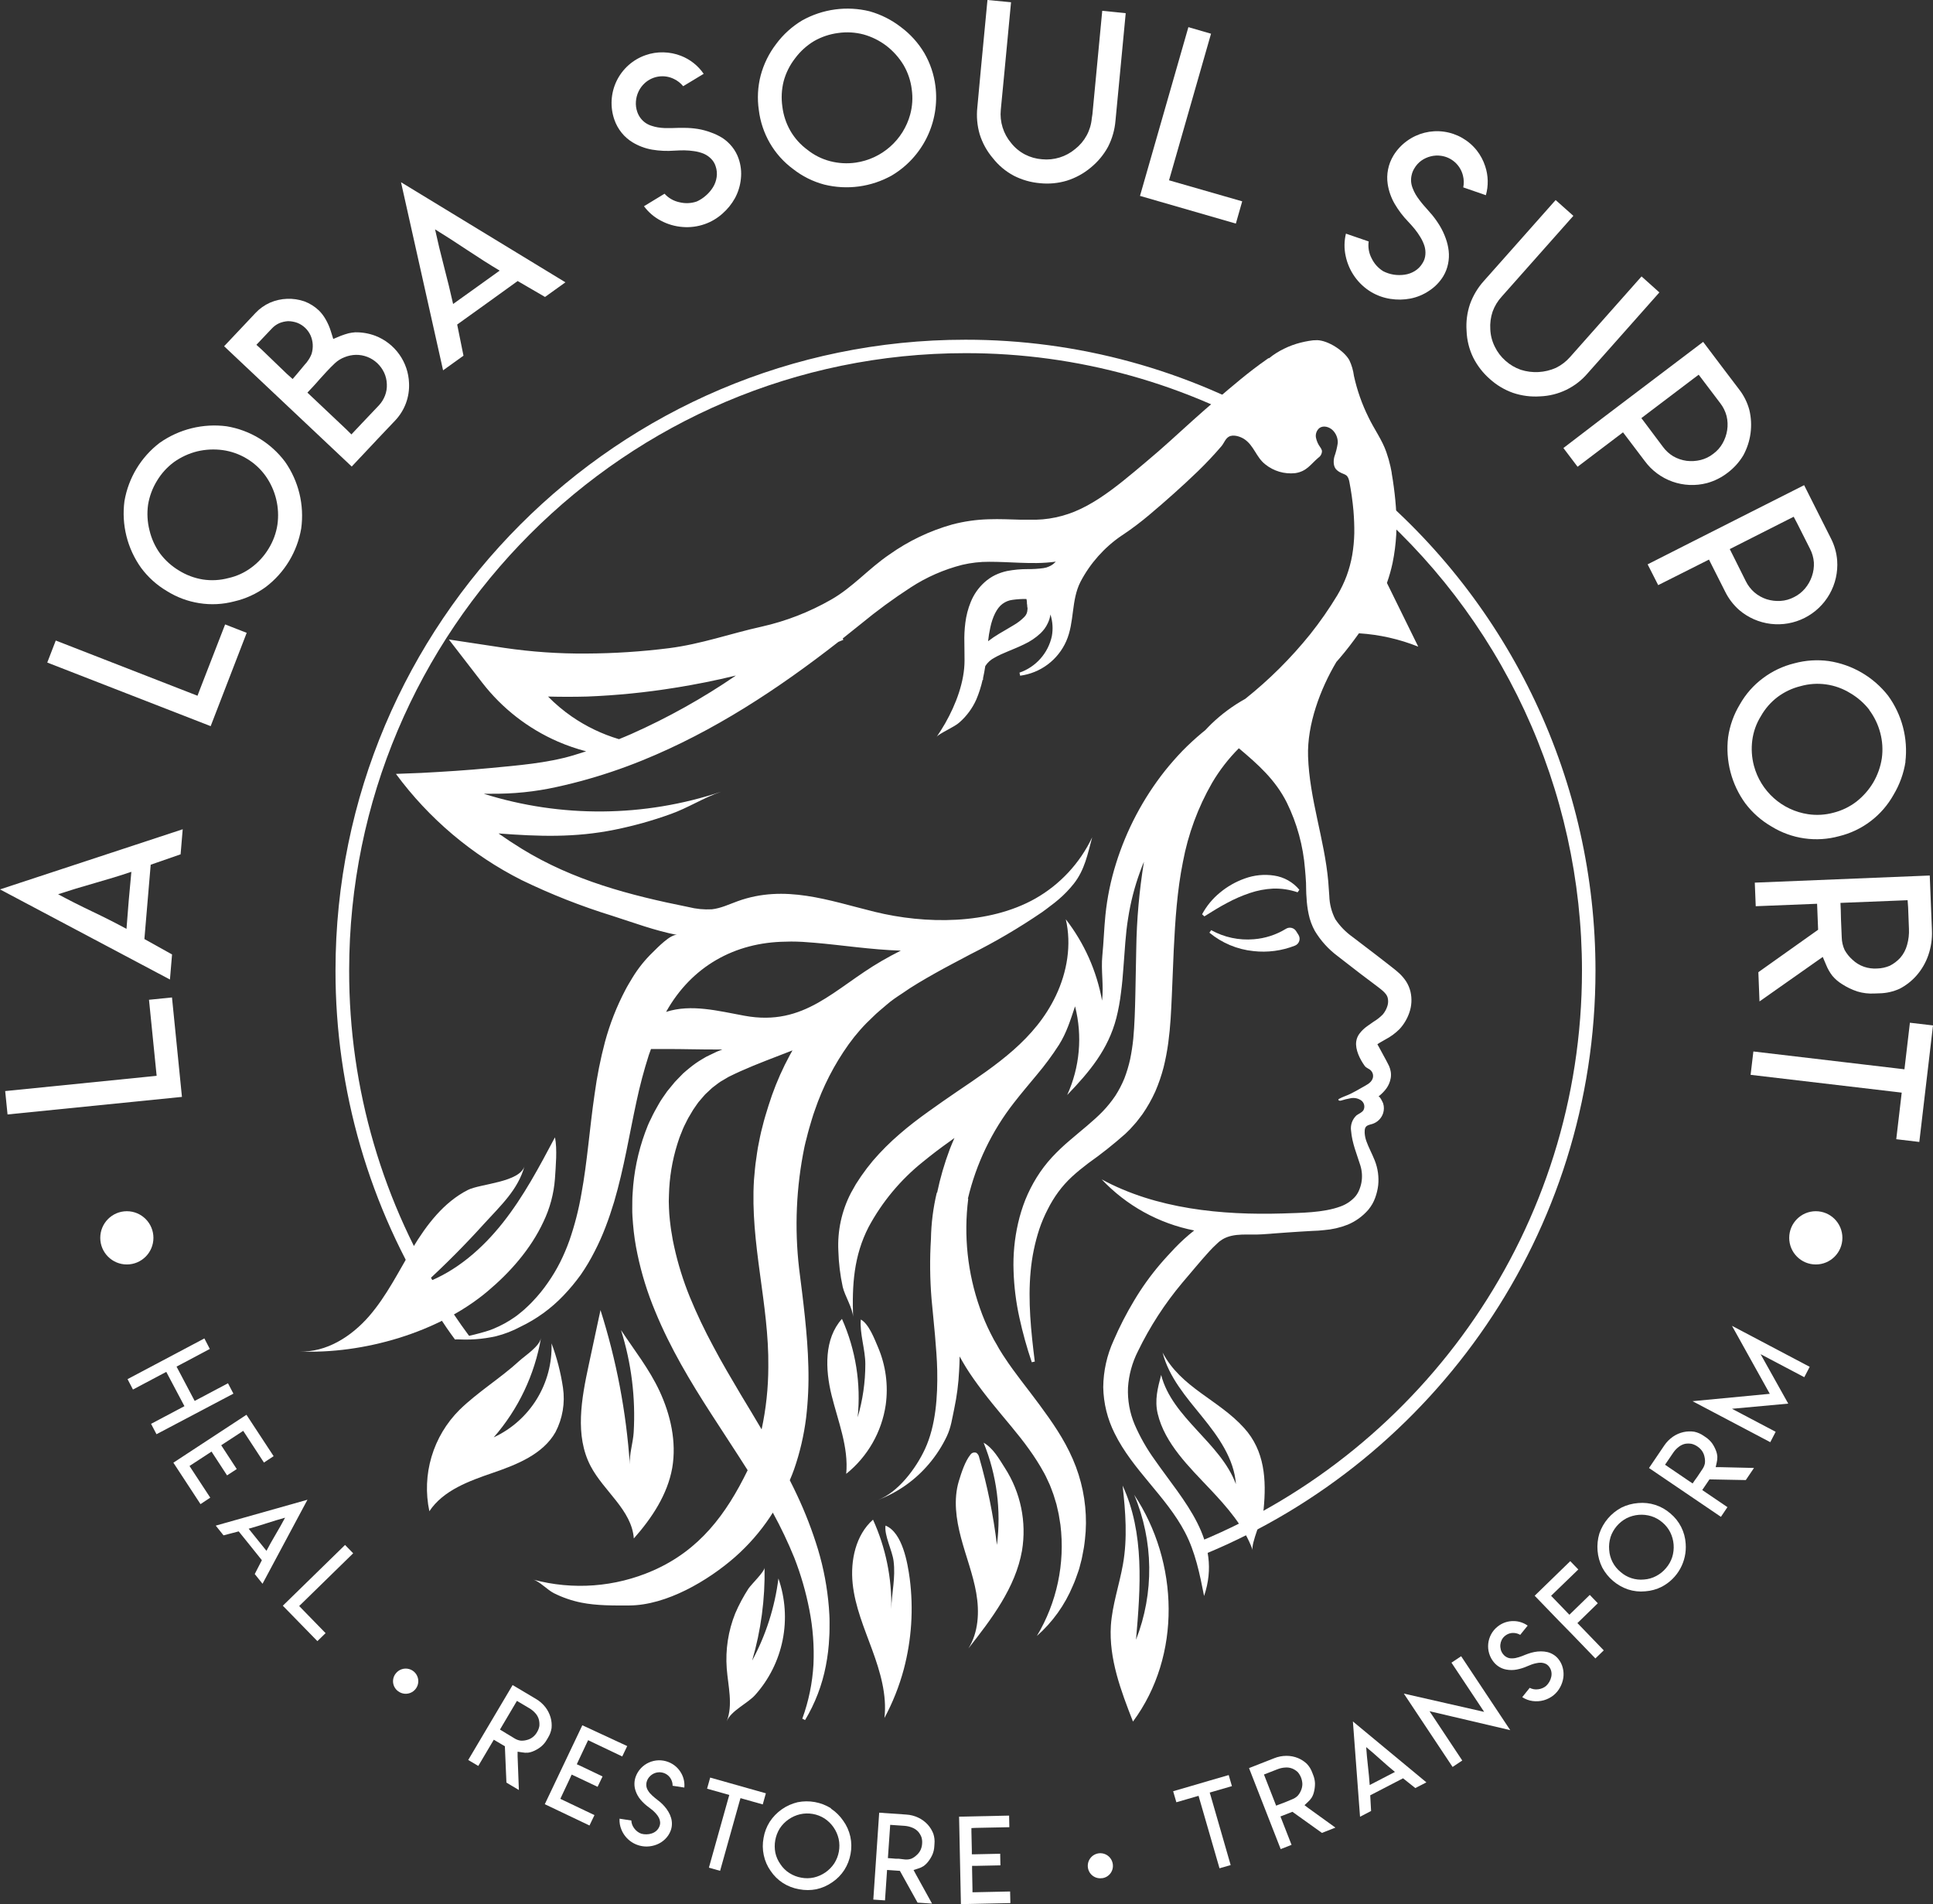 <svg width="198" height="195" viewBox="0 0 198 195" fill="none" xmlns="http://www.w3.org/2000/svg">
<rect x="0" y="0" width="198" height="195" fill="#333333" stroke="none"/>
<g clip-path="url(#clip0_105_893)">
<path d="M140.935 106.728C140.934 106.741 140.934 106.754 140.935 106.767C140.935 106.703 140.935 106.7 140.935 106.728Z" fill="white"/>
<path d="M47.585 137.072L48.088 137.037H48.216C47.557 136.151 46.921 135.249 46.307 134.332C45.861 134.498 45.415 134.658 44.965 134.814C45.492 135.619 46.027 136.406 46.608 137.182C46.93 137.119 47.26 137.094 47.585 137.072Z" fill="white"/>
<path d="M131.562 44.57C131.546 44.289 131.546 44.008 131.562 43.726C121.667 37.867 110.381 34.78 98.885 34.791C63.311 34.791 34.366 63.771 34.366 99.395C34.354 111.632 37.832 123.617 44.391 133.942L45.726 133.459C39.205 123.299 35.746 111.473 35.765 99.395C35.765 64.533 64.094 36.167 98.899 36.167C110.396 36.153 121.675 39.303 131.505 45.272C131.527 45.031 131.544 44.808 131.562 44.57Z" fill="white"/>
<path d="M139.905 49.556C139.851 49.579 139.795 49.598 139.738 49.612L139.837 49.871C139.889 50.042 139.89 50.224 139.843 50.396C139.795 50.568 139.7 50.723 139.568 50.843C139.568 50.924 139.568 51.002 139.568 51.084C146.608 57.007 152.268 64.401 156.15 72.747C160.033 81.093 162.044 90.188 162.044 99.395C162.044 125.751 145.847 148.387 122.9 157.861C123.129 158.266 123.332 158.684 123.509 159.113C146.916 149.408 163.428 126.297 163.428 99.395C163.429 89.863 161.319 80.45 157.252 71.832C153.184 63.214 147.26 55.606 139.905 49.556Z" fill="white"/>
<path d="M0.531 111.738L15.29 110.252L16.045 110.174L15.97 109.43L15.262 102.388L17.617 102.15L18.637 112.334L0.772 114.132L0.531 111.738Z" fill="white"/>
<path d="M18.715 84.925L18.499 87.492L15.436 88.556L15.113 92.367L14.791 96.168L17.624 97.746L17.408 100.313L0 91.084L18.715 84.925ZM13.187 92.215L13.456 89.283C12.29 89.675 11.041 90.059 9.71 90.435C8.378 90.811 7.126 91.193 5.953 91.58C7.038 92.166 8.207 92.757 9.458 93.353C10.709 93.949 11.876 94.54 12.957 95.126L13.187 92.215Z" fill="white"/>
<path d="M5.712 65.597L19.522 70.976L20.23 71.252L20.5 70.543L23.06 63.948L25.269 64.81L21.579 74.366L4.841 67.852L5.712 65.597Z" fill="white"/>
<path d="M16.378 45.336C18.367 43.943 20.804 43.343 23.212 43.656C25.601 44.05 27.745 45.352 29.2 47.29C30.593 49.277 31.184 51.718 30.854 54.123C30.448 56.506 29.153 58.646 27.231 60.108C26.262 60.817 25.16 61.321 23.991 61.59C22.826 61.898 21.611 61.96 20.421 61.771C19.239 61.588 18.107 61.166 17.093 60.53C16.062 59.923 15.163 59.113 14.451 58.151C13.038 56.173 12.429 53.732 12.748 51.322C13.153 48.938 14.45 46.798 16.374 45.336H16.378ZM15.166 51.697C15.046 52.567 15.095 53.452 15.312 54.304C15.512 55.162 15.88 55.972 16.395 56.686C16.923 57.388 17.582 57.98 18.336 58.431C19.081 58.894 19.91 59.205 20.776 59.346C21.647 59.479 22.537 59.431 23.389 59.204C24.244 59.015 25.049 58.647 25.751 58.122C26.464 57.598 27.066 56.936 27.521 56.176C27.98 55.431 28.285 54.601 28.417 53.736C28.665 51.978 28.232 50.192 27.206 48.744C26.693 48.026 26.037 47.423 25.28 46.971C24.525 46.514 23.685 46.217 22.812 46.095C21.942 45.978 21.059 46.021 20.205 46.223C19.348 46.436 18.539 46.809 17.819 47.322C17.117 47.841 16.525 48.495 16.076 49.244C15.616 49.994 15.307 50.828 15.166 51.697Z" fill="white"/>
<path d="M25.238 33.043L26.165 32.057C26.589 31.606 27.098 31.245 27.663 30.993C28.781 30.515 30.037 30.469 31.186 30.866C31.744 31.077 32.254 31.399 32.684 31.812C32.944 32.075 33.168 32.371 33.35 32.692C33.578 33.083 33.76 33.5 33.892 33.933L34.136 34.713L34.898 34.394C35.163 34.292 35.434 34.204 35.709 34.131C35.93 34.081 36.155 34.048 36.381 34.032C37.084 34.02 37.784 34.14 38.442 34.387C39.429 34.767 40.282 35.428 40.896 36.289C41.511 37.15 41.859 38.173 41.898 39.23C41.933 39.931 41.825 40.632 41.582 41.29C41.338 41.948 40.964 42.55 40.482 43.06L38.711 44.925L38.184 45.489L37.759 45.939L36.027 47.779L22.957 35.458L25.238 33.043ZM29.976 38.815L30.489 38.216C30.677 37.996 30.928 37.691 31.247 37.305C31.321 37.22 31.385 37.142 31.445 37.078L31.47 37.032C31.658 36.793 31.809 36.526 31.916 36.241C32.012 35.928 32.051 35.6 32.033 35.273C32.014 34.954 31.939 34.64 31.81 34.348C31.541 33.759 31.055 33.298 30.453 33.061C30.152 32.952 29.835 32.895 29.515 32.89C29.204 32.908 28.897 32.977 28.609 33.096C28.321 33.225 28.062 33.411 27.847 33.642L26.912 34.628L26.788 34.759L26.264 35.312L26.813 35.812L29.391 38.294L29.976 38.815ZM35.995 44.489L36.516 43.935L37.047 43.372L38.818 41.507C39.085 41.218 39.295 40.881 39.437 40.514C39.581 40.141 39.645 39.743 39.625 39.344C39.613 38.938 39.52 38.539 39.352 38.17C39.179 37.803 38.939 37.471 38.644 37.191C38.049 36.63 37.258 36.325 36.441 36.34C36.05 36.352 35.664 36.432 35.301 36.578C34.936 36.717 34.6 36.925 34.313 37.191C34.012 37.472 33.736 37.752 33.481 38.028L32.72 38.861C32.592 38.996 32.474 39.131 32.366 39.266L32.012 39.652L31.488 40.209L32.033 40.723L35.468 43.967L35.995 44.489Z" fill="white"/>
<path d="M57.918 28.913L55.828 30.412L53.024 28.781L49.929 31.012L46.83 33.235L47.475 36.426L45.386 37.926L41.076 18.662L57.918 28.913ZM48.792 29.43L51.182 27.714C50.127 27.083 49.024 26.383 47.871 25.615C46.719 24.847 45.617 24.137 44.564 23.487C44.826 24.695 45.133 25.972 45.485 27.317C45.837 28.662 46.146 29.934 46.413 31.132L48.792 29.43Z" fill="white"/>
<path d="M72.302 20.03C72.586 19.785 72.832 19.498 73.031 19.179C73.227 18.864 73.354 18.511 73.407 18.144C73.464 17.766 73.427 17.38 73.301 17.02C73.207 16.72 73.039 16.449 72.812 16.233C72.597 16.02 72.343 15.851 72.065 15.733C71.758 15.612 71.439 15.527 71.112 15.481C70.777 15.43 70.439 15.402 70.1 15.396C69.785 15.396 69.445 15.407 69.08 15.428C68.317 15.487 67.55 15.452 66.796 15.325C66.091 15.203 65.415 14.95 64.802 14.58C64.372 14.321 63.991 13.989 63.676 13.598C63.353 13.199 63.101 12.747 62.932 12.261C62.708 11.618 62.612 10.937 62.651 10.256C62.69 9.575 62.862 8.909 63.158 8.295C63.454 7.682 63.868 7.132 64.376 6.679C64.884 6.225 65.476 5.876 66.119 5.652C66.71 5.442 67.334 5.344 67.961 5.361C68.574 5.374 69.18 5.494 69.752 5.716C70.695 6.083 71.506 6.725 72.079 7.56L69.979 8.829C69.727 8.52 69.41 8.269 69.051 8.095C68.567 7.853 68.02 7.762 67.484 7.836C66.947 7.91 66.446 8.145 66.045 8.51C65.781 8.75 65.565 9.039 65.411 9.361C65.256 9.685 65.163 10.035 65.138 10.393C65.109 10.753 65.156 11.116 65.276 11.457C65.356 11.696 65.476 11.92 65.631 12.12C65.769 12.296 65.932 12.452 66.116 12.581C66.303 12.709 66.508 12.809 66.725 12.878C66.941 12.952 67.162 13.008 67.387 13.045C67.621 13.082 67.858 13.106 68.095 13.116C68.368 13.116 68.605 13.116 68.803 13.116L69.512 13.095H70.121C70.577 13.097 71.033 13.134 71.484 13.205C71.935 13.279 72.377 13.398 72.805 13.559C73.227 13.705 73.63 13.897 74.009 14.134C74.379 14.379 74.708 14.681 74.986 15.027C75.277 15.39 75.504 15.8 75.655 16.24C75.888 16.905 75.968 17.614 75.889 18.314C75.821 19.002 75.617 19.669 75.291 20.279C74.955 20.887 74.516 21.432 73.991 21.888C73.465 22.357 72.853 22.718 72.189 22.952C71.462 23.208 70.69 23.308 69.922 23.246C69.144 23.188 68.387 22.969 67.699 22.601C67.015 22.246 66.421 21.739 65.963 21.119L68.07 19.839C68.473 20.284 69.006 20.589 69.593 20.711C70.178 20.857 70.793 20.831 71.364 20.637C71.706 20.484 72.022 20.28 72.302 20.03Z" fill="white"/>
<path d="M89.079 1.159C90.242 1.486 91.33 2.035 92.284 2.776C93.249 3.494 94.062 4.395 94.678 5.429C95.28 6.47 95.668 7.621 95.818 8.815C96.045 10.609 95.743 12.43 94.951 14.055C94.16 15.68 92.911 17.038 91.36 17.963C89.252 19.148 86.773 19.483 84.426 18.902C83.267 18.593 82.183 18.052 81.239 17.311C80.268 16.596 79.456 15.688 78.853 14.644C78.255 13.606 77.872 12.458 77.727 11.268C77.553 10.086 77.618 8.88 77.918 7.723C78.23 6.555 78.769 5.461 79.504 4.503C80.221 3.535 81.121 2.719 82.153 2.099C84.261 0.917 86.74 0.581 89.086 1.159H89.079ZM83.371 4.216C82.622 4.67 81.968 5.265 81.445 5.968C80.903 6.663 80.504 7.46 80.273 8.311C80.058 9.163 80.013 10.048 80.138 10.918C80.244 11.791 80.523 12.635 80.96 13.399C81.403 14.163 82 14.826 82.712 15.346C83.397 15.894 84.19 16.29 85.039 16.509C85.893 16.73 86.782 16.78 87.656 16.654C88.962 16.466 90.185 15.901 91.174 15.027C92.165 14.154 92.879 13.01 93.229 11.736C93.462 10.887 93.516 9.998 93.389 9.127C93.279 8.25 92.991 7.406 92.543 6.645C92.087 5.895 91.497 5.235 90.804 4.698C90.101 4.162 89.303 3.765 88.453 3.528C87.607 3.306 86.726 3.255 85.86 3.379C84.984 3.491 84.138 3.775 83.371 4.216Z" fill="white"/>
<path d="M115.308 1.351L114.635 8.442L114.26 12.364C114.182 13.297 113.922 14.205 113.495 15.038C113.049 15.855 112.447 16.578 111.725 17.165C111.006 17.767 110.175 18.221 109.281 18.502C108.389 18.77 107.453 18.858 106.526 18.761C105.592 18.682 104.681 18.422 103.846 17.995C103.013 17.552 102.282 16.94 101.7 16.197C101.092 15.484 100.635 14.655 100.354 13.761C100.092 12.863 100.009 11.922 100.11 10.992L100.471 7.092L101.147 0L103.562 0.23L102.89 7.322L102.553 10.825L102.514 11.237C102.453 11.848 102.515 12.466 102.698 13.052C102.88 13.639 103.179 14.183 103.577 14.651C103.961 15.136 104.444 15.535 104.993 15.821C105.535 16.1 106.127 16.267 106.735 16.311C107.342 16.371 107.955 16.31 108.538 16.13C109.12 15.951 109.661 15.657 110.128 15.265C110.614 14.885 111.016 14.41 111.31 13.867C111.604 13.325 111.782 12.727 111.834 12.112L111.898 11.701L112.231 8.198L112.904 1.106L115.308 1.351Z" fill="white"/>
<path d="M124.047 3.453L119.957 17.729L119.745 18.463L120.453 18.668L127.241 20.619L126.59 22.898L116.771 20.062L121.728 2.78L124.047 3.453Z" fill="white"/>
<path d="M142.773 28.129C143.143 28.183 143.519 28.183 143.889 28.129C144.257 28.077 144.61 27.949 144.926 27.753C145.248 27.554 145.516 27.28 145.709 26.955C145.88 26.692 145.981 26.389 146.003 26.076C146.029 25.774 145.996 25.471 145.907 25.182C145.805 24.869 145.666 24.569 145.493 24.288C145.318 23.996 145.123 23.716 144.909 23.452C144.71 23.211 144.484 22.955 144.232 22.689C143.7 22.139 143.236 21.526 142.851 20.863C142.493 20.242 142.252 19.559 142.143 18.849C142.068 18.353 142.08 17.848 142.179 17.357C142.277 16.855 142.463 16.375 142.727 15.938C143.086 15.347 143.561 14.834 144.123 14.431C145.211 13.641 146.562 13.302 147.893 13.484C149.225 13.666 150.436 14.356 151.272 15.41C151.649 15.892 151.939 16.437 152.129 17.02C152.451 17.98 152.476 19.016 152.2 19.991L149.884 19.19C149.963 18.789 149.952 18.376 149.852 17.981C149.723 17.457 149.441 16.985 149.042 16.624C148.642 16.263 148.144 16.03 147.611 15.956C147.256 15.905 146.895 15.924 146.548 16.013C146.2 16.099 145.87 16.25 145.578 16.459C145.29 16.672 145.049 16.941 144.87 17.25C144.735 17.468 144.64 17.708 144.59 17.959C144.54 18.179 144.525 18.405 144.544 18.629C144.566 18.856 144.621 19.078 144.707 19.289C144.788 19.502 144.886 19.709 145.001 19.906C145.124 20.113 145.26 20.312 145.408 20.502C145.574 20.721 145.72 20.906 145.851 21.051L146.307 21.569C146.485 21.767 146.616 21.924 146.708 22.03C146.996 22.383 147.258 22.756 147.494 23.147C147.728 23.539 147.924 23.954 148.078 24.384C148.234 24.804 148.339 25.241 148.39 25.686C148.44 26.128 148.419 26.576 148.329 27.012C148.24 27.468 148.071 27.905 147.83 28.302C147.462 28.898 146.966 29.404 146.378 29.784C145.803 30.171 145.157 30.44 144.477 30.575C143.795 30.707 143.095 30.717 142.409 30.607C141.713 30.5 141.044 30.259 140.44 29.898C139.781 29.5 139.211 28.97 138.765 28.341C138.313 27.704 137.997 26.98 137.837 26.214C137.673 25.459 137.683 24.677 137.866 23.927L140.196 24.728C140.112 25.323 140.218 25.928 140.5 26.459C140.762 27.005 141.177 27.465 141.693 27.781C142.033 27.952 142.398 28.069 142.773 28.129Z" fill="white"/>
<path d="M169.973 29.947L165.256 35.266L162.639 38.213C162.034 38.928 161.287 39.509 160.445 39.919C159.603 40.329 158.684 40.558 157.749 40.592C156.815 40.656 155.878 40.535 154.99 40.237C154.111 39.927 153.302 39.445 152.611 38.819C151.903 38.202 151.322 37.453 150.9 36.614C150.488 35.765 150.258 34.84 150.224 33.897C150.155 32.961 150.275 32.02 150.578 31.132C150.896 30.253 151.384 29.444 152.012 28.753L154.629 25.806L159.346 20.487L161.162 22.104L156.442 27.423L154.109 30.054L153.836 30.362C153.42 30.81 153.099 31.337 152.89 31.912C152.694 32.495 152.614 33.11 152.653 33.724C152.679 34.34 152.835 34.944 153.11 35.497C153.376 36.051 153.752 36.546 154.215 36.95C154.669 37.356 155.198 37.668 155.773 37.869C156.957 38.248 158.238 38.178 159.374 37.674C159.925 37.404 160.417 37.028 160.822 36.567L161.095 36.259L163.429 33.628L168.145 28.309L169.973 29.947Z" fill="white"/>
<path d="M164.183 42.791L169.619 38.674L174.456 35.011L176.357 37.529L178.128 39.862C178.621 40.492 178.983 41.216 179.19 41.989C179.566 43.563 179.344 45.219 178.567 46.638C178.154 47.326 177.611 47.928 176.97 48.411C176.338 48.901 175.616 49.263 174.845 49.474C173.678 49.779 172.447 49.727 171.31 49.323C170.174 48.919 169.185 48.182 168.471 47.209L166.701 44.872L166.247 44.276L165.653 44.727L161.594 47.801L160.143 45.883L164.183 42.791ZM168.128 42.819L168.581 43.418L170.334 45.758C170.62 46.149 170.981 46.48 171.396 46.73C171.817 46.972 172.282 47.13 172.763 47.194C173.242 47.252 173.728 47.224 174.197 47.109C174.669 46.992 175.111 46.776 175.493 46.475C175.882 46.192 176.205 45.829 176.442 45.411C176.683 44.991 176.843 44.531 176.917 44.053C176.991 43.573 176.971 43.082 176.857 42.61C176.734 42.136 176.517 41.693 176.219 41.305L174.449 38.968L173.999 38.373L173.4 38.823L171.06 40.596L168.719 42.369L168.128 42.819Z" fill="white"/>
<path d="M173.308 55.495L179.385 52.421L184.799 49.687L186.215 52.502L187.533 55.116C187.901 55.825 188.123 56.602 188.184 57.399C188.27 58.599 187.999 59.797 187.406 60.843C186.813 61.889 185.925 62.737 184.852 63.279C183.78 63.821 182.572 64.034 181.379 63.891C180.186 63.747 179.063 63.254 178.149 62.473C177.55 61.944 177.061 61.304 176.708 60.587L175.39 57.977L175.054 57.307L174.385 57.644L169.852 59.924L168.769 57.796L173.308 55.495ZM177.182 56.233L177.519 56.903L178.825 59.519C179.039 59.954 179.336 60.342 179.7 60.661C180.07 60.978 180.498 61.219 180.961 61.37C181.419 61.512 181.898 61.57 182.377 61.541C182.861 61.512 183.333 61.38 183.762 61.154C184.194 60.942 184.578 60.641 184.888 60.271C185.2 59.902 185.44 59.478 185.596 59.02C185.754 58.564 185.823 58.083 185.798 57.601C185.762 57.113 185.627 56.638 185.401 56.204L184.084 53.591L183.73 52.921L183.06 53.258L180.44 54.584L177.823 55.91L177.182 56.233Z" fill="white"/>
<path d="M195.184 78.007C194.999 79.202 194.584 80.349 193.963 81.386C193.375 82.441 192.577 83.362 191.617 84.093C190.657 84.824 189.557 85.349 188.385 85.634C187.226 85.953 186.014 86.03 184.824 85.86C183.633 85.691 182.491 85.278 181.466 84.648C180.424 84.046 179.511 83.242 178.782 82.283C177.358 80.33 176.726 77.909 177.012 75.507C177.182 74.317 177.59 73.174 178.212 72.146C178.803 71.095 179.608 70.179 180.574 69.458C181.53 68.738 182.623 68.219 183.786 67.933C184.939 67.62 186.143 67.54 187.327 67.7C189.729 68.062 191.901 69.331 193.4 71.245C194.823 73.199 195.456 75.62 195.17 78.021L195.184 78.007ZM191.473 72.688C190.933 71.997 190.266 71.416 189.508 70.976C188.759 70.514 187.922 70.213 187.05 70.091C186.179 69.969 185.291 70.028 184.444 70.267C183.592 70.474 182.79 70.852 182.086 71.376C181.383 71.909 180.797 72.582 180.365 73.352C179.902 74.096 179.604 74.932 179.49 75.802C179.375 76.676 179.431 77.565 179.657 78.418C179.997 79.696 180.703 80.847 181.688 81.729C182.672 82.611 183.892 83.185 185.199 83.382C186.068 83.512 186.956 83.46 187.805 83.23C188.658 83.016 189.458 82.63 190.156 82.095C190.846 81.553 191.431 80.889 191.881 80.135C192.328 79.37 192.626 78.528 192.759 77.653C192.878 76.785 192.824 75.903 192.599 75.057C192.378 74.21 191.996 73.415 191.473 72.713V72.688Z" fill="white"/>
<path d="M197.668 89.662L197.891 95.268C197.93 96.136 197.803 97.004 197.519 97.825C197.254 98.59 196.844 99.297 196.311 99.906C195.825 100.459 195.24 100.917 194.587 101.257C193.928 101.557 193.214 101.718 192.49 101.728L191.984 101.746C191.402 101.778 190.818 101.708 190.26 101.54C189.7 101.356 189.167 101.1 188.673 100.778C188.3 100.548 187.966 100.26 187.685 99.924C187.429 99.591 187.219 99.225 187.062 98.835L186.708 98.002L185.954 98.53L180.228 102.558L180.111 99.562L186.233 95.215L186.127 92.555L179.842 92.807L179.746 90.392L197.668 89.662ZM188.652 96.002C188.662 96.445 188.762 96.882 188.946 97.285C189.154 97.661 189.425 97.998 189.746 98.282C190.086 98.607 190.492 98.855 190.936 99.009C191.37 99.156 191.828 99.216 192.285 99.186C192.73 99.173 193.168 99.077 193.578 98.902C193.976 98.699 194.336 98.426 194.64 98.097C194.975 97.713 195.217 97.257 195.348 96.764C195.5 96.227 195.564 95.669 195.536 95.112L195.451 92.914L195.398 92.19L194.636 92.222L189.268 92.435L188.521 92.467L188.553 93.215L188.574 94.123L188.599 94.725L188.652 96.002Z" fill="white"/>
<path d="M197.069 112.933L196.598 116.947L194.236 116.667L194.707 112.653L194.795 111.898L194.052 111.809L179.317 110.075L179.601 107.682L194.332 109.419L195.075 109.508L195.164 108.749L195.635 104.739L198 105.015L197.529 109.029L197.069 112.933Z" fill="white"/>
<path d="M21.491 138.147L18.413 139.782L18.084 139.956L18.258 140.285L19.766 143.14L19.94 143.469L20.269 143.296L23.353 141.661L23.909 142.725L16.03 146.88L15.474 145.817L18.562 144.182L18.892 144.008L18.718 143.679L17.206 140.824L17.032 140.495L16.707 140.668L13.619 142.303L13.066 141.239L20.935 137.069L21.491 138.147Z" fill="white"/>
<path d="M28.028 149.128L27.036 149.781L25.117 146.845L24.912 146.533L24.604 146.739L22.975 147.802L22.66 148.012L22.861 148.32L24.25 150.447L23.258 151.096L21.87 148.969L21.668 148.657L21.357 148.863L19.728 149.926L19.413 150.132L19.614 150.444L21.537 153.376L20.538 154.039L18.616 151.103L17.759 149.795L25.245 144.888L28.028 149.128Z" fill="white"/>
<path d="M26.891 162.194L26.094 161.198L26.823 159.78L25.637 158.301L24.451 156.83L22.896 157.237L22.1 156.241L31.494 153.589L26.891 162.194ZM26.381 157.688L27.294 158.822C27.578 158.283 27.894 157.719 28.243 157.128C28.598 156.535 28.909 155.972 29.2 155.429C28.609 155.592 27.986 155.78 27.33 155.993C26.674 156.206 26.054 156.394 25.471 156.557L26.381 157.688Z" fill="white"/>
<path d="M36.176 159.074L30.917 164.212L30.645 164.474L30.903 164.74L33.35 167.251L32.511 168.07L28.97 164.443L35.344 158.22L36.176 159.074Z" fill="white"/>
<path d="M40.748 173.176C40.615 173.073 40.504 172.944 40.422 172.798C40.339 172.651 40.287 172.49 40.267 172.323C40.248 172.156 40.262 171.986 40.308 171.825C40.355 171.663 40.433 171.513 40.539 171.382C40.695 171.179 40.908 171.028 41.15 170.947C41.393 170.866 41.654 170.859 41.9 170.927C42.147 170.994 42.367 171.134 42.534 171.328C42.701 171.522 42.807 171.761 42.838 172.015C42.869 172.269 42.824 172.526 42.708 172.754C42.593 172.983 42.412 173.171 42.189 173.297C41.966 173.422 41.711 173.478 41.456 173.458C41.202 173.437 40.959 173.342 40.758 173.183L40.748 173.176Z" fill="white"/>
<path d="M52.508 172.569L54.898 173.988C55.269 174.205 55.595 174.49 55.861 174.828C56.106 175.145 56.289 175.506 56.399 175.892C56.499 176.243 56.533 176.61 56.498 176.973C56.445 177.329 56.318 177.669 56.127 177.973L55.999 178.189C55.855 178.441 55.668 178.665 55.447 178.852C55.222 179.039 54.971 179.193 54.703 179.31C54.507 179.403 54.298 179.465 54.084 179.494C53.876 179.51 53.668 179.499 53.464 179.459L53.018 179.391V179.845L53.149 183.317L51.874 182.558L51.715 178.835L50.581 178.165L48.991 180.852L47.961 180.242L52.508 172.569ZM52.713 178.037C52.9 178.152 53.108 178.228 53.326 178.26C53.538 178.275 53.751 178.253 53.956 178.196C54.183 178.143 54.396 178.04 54.579 177.895C54.757 177.754 54.905 177.579 55.015 177.381C55.131 177.192 55.21 176.982 55.248 176.764C55.268 176.544 55.251 176.322 55.199 176.108C55.133 175.867 55.012 175.645 54.845 175.459C54.663 175.25 54.447 175.073 54.207 174.934L53.269 174.378L52.95 174.19L52.759 174.512L51.399 176.81L51.212 177.129L51.53 177.317L51.913 177.555L52.171 177.707L52.713 178.037Z" fill="white"/>
<path d="M64.246 178.817L63.736 179.881L60.577 178.374L60.241 178.214L60.081 178.551L59.246 180.324L59.083 180.679L59.437 180.838L61.721 181.927L61.211 182.99L58.909 181.898L58.555 181.739L58.396 182.093L57.56 183.866L57.397 184.221L57.73 184.38L60.892 185.887L60.382 186.951L57.22 185.444L55.804 184.77L59.649 176.686L64.246 178.817Z" fill="white"/>
<path d="M66.218 187.855C66.404 187.854 66.588 187.823 66.764 187.763C66.939 187.705 67.1 187.612 67.238 187.49C67.376 187.364 67.483 187.207 67.55 187.033C67.609 186.888 67.631 186.731 67.614 186.575C67.599 186.426 67.556 186.282 67.486 186.15C67.409 186.005 67.315 185.871 67.206 185.749C67.096 185.623 66.978 185.505 66.852 185.394C66.732 185.292 66.601 185.189 66.452 185.082C66.144 184.862 65.865 184.605 65.62 184.317C65.391 184.044 65.216 183.732 65.103 183.395C65.021 183.16 64.982 182.913 64.986 182.664C64.989 182.41 65.037 182.157 65.128 181.92C65.247 181.606 65.427 181.32 65.657 181.076C65.888 180.833 66.164 180.637 66.47 180.501C66.776 180.364 67.105 180.287 67.44 180.274C67.782 180.263 68.122 180.32 68.442 180.441C68.732 180.552 69.001 180.712 69.235 180.916C69.463 181.118 69.653 181.358 69.798 181.625C70.04 182.064 70.144 182.566 70.096 183.065L68.895 182.881C68.9 182.679 68.859 182.479 68.775 182.295C68.704 182.133 68.601 181.986 68.472 181.864C68.343 181.742 68.191 181.647 68.024 181.586C67.857 181.523 67.679 181.494 67.5 181.501C67.141 181.514 66.801 181.668 66.555 181.93C66.43 182.058 66.334 182.21 66.272 182.377C66.227 182.49 66.204 182.61 66.201 182.732C66.195 182.843 66.207 182.954 66.236 183.061C66.268 183.169 66.314 183.272 66.374 183.366C66.432 183.464 66.499 183.557 66.573 183.643C66.652 183.732 66.736 183.818 66.824 183.898C66.923 183.99 67.012 184.065 67.086 184.125L67.355 184.338L67.592 184.526C67.765 184.671 67.926 184.83 68.074 185.001C68.224 185.172 68.356 185.357 68.471 185.554C68.584 185.744 68.673 185.948 68.736 186.16C68.8 186.371 68.83 186.59 68.825 186.809C68.821 187.039 68.778 187.267 68.697 187.483C68.573 187.81 68.378 188.105 68.127 188.348C67.882 188.587 67.592 188.775 67.274 188.901C66.953 189.028 66.612 189.097 66.268 189.103C65.708 189.112 65.159 188.951 64.692 188.642C64.225 188.332 63.862 187.889 63.651 187.369C63.504 187.016 63.439 186.635 63.46 186.253L64.667 186.437C64.681 186.734 64.787 187.019 64.972 187.252C65.151 187.496 65.397 187.683 65.68 187.788C65.855 187.838 66.037 187.86 66.218 187.855Z" fill="white"/>
<path d="M76.523 183.111L78.449 183.654L78.13 184.792L76.204 184.249L75.85 184.147L75.747 184.501L73.761 191.593L72.614 191.27L74.6 184.179L74.703 183.824L74.349 183.721L72.426 183.182L72.745 182.044L74.667 182.586L76.523 183.111Z" fill="white"/>
<path d="M85.11 185.217C85.609 185.549 86.039 185.974 86.377 186.469C86.725 186.953 86.971 187.504 87.1 188.087C87.228 188.67 87.237 189.272 87.125 189.859C87.022 190.445 86.804 191.006 86.484 191.507C86.159 192.009 85.737 192.438 85.241 192.77C84.753 193.111 84.203 193.352 83.622 193.479C83.038 193.594 82.436 193.594 81.852 193.479C81.265 193.379 80.704 193.163 80.202 192.844C79.702 192.522 79.272 192.101 78.941 191.607C78.596 191.122 78.354 190.57 78.233 189.986C78.107 189.403 78.101 188.799 78.215 188.213C78.314 187.629 78.528 187.069 78.846 186.568C79.507 185.561 80.528 184.845 81.7 184.568C82.873 184.332 84.092 184.551 85.11 185.182V185.217ZM81.955 185.799C81.531 185.898 81.131 186.077 80.775 186.327C80.415 186.574 80.107 186.89 79.869 187.256C79.414 187.998 79.254 188.884 79.419 189.738C79.511 190.166 79.691 190.571 79.947 190.926C80.185 191.289 80.499 191.596 80.868 191.827C81.236 192.062 81.648 192.221 82.079 192.295C82.504 192.376 82.941 192.37 83.364 192.277C84.222 192.08 84.971 191.561 85.457 190.827C85.929 190.085 86.09 189.187 85.906 188.327C85.711 187.467 85.19 186.716 84.455 186.231C84.089 185.999 83.681 185.841 83.254 185.767C82.823 185.692 82.382 185.703 81.955 185.799Z" fill="white"/>
<path d="M90.057 185.639L92.83 185.831C93.26 185.856 93.68 185.964 94.069 186.15C94.431 186.322 94.757 186.563 95.029 186.859C95.274 187.13 95.467 187.444 95.599 187.784C95.714 188.126 95.755 188.489 95.719 188.848L95.702 189.096C95.687 189.386 95.621 189.67 95.507 189.937C95.387 190.203 95.233 190.454 95.05 190.681C94.915 190.852 94.755 191.002 94.576 191.124C94.397 191.232 94.206 191.315 94.005 191.373L93.577 191.511L93.793 191.912L95.471 194.95L93.988 194.851L92.178 191.596L90.864 191.504L90.652 194.621L89.455 194.539L90.057 185.639ZM92.695 190.43C92.913 190.45 93.132 190.425 93.34 190.355C93.538 190.27 93.719 190.15 93.874 190C94.053 189.85 94.197 189.663 94.296 189.451C94.391 189.245 94.445 189.022 94.455 188.795C94.474 188.575 94.45 188.353 94.384 188.142C94.305 187.937 94.191 187.746 94.048 187.579C93.875 187.395 93.663 187.254 93.428 187.164C93.171 187.062 92.9 187.001 92.624 186.983L91.537 186.909L91.183 186.884L91.158 187.26L90.974 189.919L90.949 190.291L91.321 190.316L91.767 190.355H92.068L92.695 190.43Z" fill="white"/>
<path d="M103.364 185.937L103.389 187.125L99.887 187.196L99.504 187.217V187.572L99.547 189.518V189.898H99.919L102.451 189.844L102.475 191.032L99.944 191.085H99.572V191.458L99.611 193.408V193.784H99.965L103.467 193.709L103.495 194.897L99.993 194.972L98.428 195.004L98.24 186.047L103.364 185.937Z" fill="white"/>
<path d="M112.89 192.341C112.725 192.367 112.556 192.36 112.394 192.321C112.231 192.281 112.078 192.21 111.943 192.111C111.808 192.012 111.694 191.888 111.607 191.745C111.521 191.601 111.463 191.442 111.438 191.277C111.386 190.939 111.469 190.595 111.67 190.319C111.872 190.043 112.174 189.858 112.511 189.805C112.848 189.753 113.193 189.836 113.468 190.038C113.744 190.239 113.928 190.542 113.981 190.88C114.009 191.048 114.003 191.219 113.964 191.385C113.924 191.55 113.852 191.706 113.751 191.843C113.65 191.98 113.523 192.095 113.377 192.182C113.231 192.268 113.069 192.325 112.901 192.348L112.89 192.341Z" fill="white"/>
<path d="M123.938 182.341L125.858 181.785L126.187 182.919L124.268 183.476L123.913 183.579L124.02 183.933L126.059 191.004L124.916 191.333L122.872 184.267L122.77 183.912L122.416 184.015L120.496 184.572L120.167 183.441L122.086 182.884L123.938 182.341Z" fill="white"/>
<path d="M127.939 181.072L130.524 180.058C130.923 179.898 131.349 179.817 131.778 179.817C132.18 179.816 132.578 179.893 132.95 180.044C133.287 180.183 133.595 180.382 133.86 180.632C134.109 180.893 134.299 181.204 134.42 181.544L134.512 181.781C134.621 182.049 134.683 182.333 134.696 182.622C134.7 182.914 134.667 183.206 134.597 183.49C134.55 183.703 134.47 183.906 134.359 184.093C134.246 184.267 134.109 184.425 133.952 184.561L133.623 184.87L133.977 185.139L136.789 187.167L135.408 187.71L132.384 185.547L131.158 186.026L132.295 188.933L131.183 189.369L127.939 181.072ZM132.369 184.263C132.576 184.185 132.764 184.064 132.922 183.909C133.064 183.751 133.177 183.57 133.258 183.373C133.353 183.16 133.403 182.93 133.403 182.696C133.388 182.247 133.219 181.816 132.925 181.476C132.764 181.328 132.578 181.208 132.376 181.122C132.143 181.029 131.89 180.993 131.64 181.015C131.365 181.032 131.095 181.093 130.84 181.196L129.823 181.593L129.469 181.728L129.607 182.083L130.578 184.565L130.716 184.919L131.07 184.781L131.491 184.625L131.767 184.515L132.369 184.263Z" fill="white"/>
<path d="M146.108 182.533L144.975 183.118L143.715 182.118L142.033 182.99L140.354 183.859L140.443 185.465L139.31 186.054L138.58 176.296L146.108 182.533ZM141.594 182.136L142.886 181.466C142.414 181.08 141.923 180.657 141.413 180.196C140.903 179.735 140.412 179.31 139.94 178.92C139.982 179.532 140.043 180.181 140.12 180.866C140.198 181.551 140.259 182.196 140.301 182.806L141.594 182.136Z" fill="white"/>
<path d="M152.023 175.314L151.435 174.427L148.676 170.275L149.668 169.616L154.696 177.186L146.428 175.246L146.807 175.814L149.781 180.296L148.79 180.955L143.797 173.442L152.023 175.314Z" fill="white"/>
<path d="M158.705 172.232C158.796 172.071 158.862 171.896 158.9 171.715C158.939 171.535 158.939 171.349 158.9 171.169C158.862 170.985 158.78 170.814 158.662 170.669C158.569 170.546 158.448 170.449 158.308 170.385C158.172 170.323 158.026 170.287 157.876 170.279C157.712 170.273 157.548 170.288 157.388 170.325C157.223 170.356 157.061 170.4 156.903 170.456C156.757 170.506 156.602 170.569 156.432 170.644C156.086 170.799 155.724 170.912 155.352 170.981C155.001 171.048 154.64 171.048 154.289 170.981C154.039 170.937 153.799 170.847 153.581 170.715C153.362 170.584 153.168 170.416 153.007 170.218C152.794 169.957 152.634 169.657 152.537 169.334C152.439 169.01 152.407 168.671 152.441 168.336C152.476 168.002 152.574 167.678 152.731 167.382C152.892 167.08 153.113 166.813 153.379 166.598C153.857 166.202 154.463 165.995 155.082 166.017C155.585 166.028 156.072 166.19 156.481 166.481L155.716 167.428C155.543 167.325 155.35 167.261 155.15 167.24C154.973 167.219 154.794 167.234 154.624 167.284C154.453 167.335 154.295 167.42 154.158 167.534C154.018 167.646 153.903 167.786 153.822 167.946C153.748 168.096 153.701 168.258 153.684 168.424C153.667 168.602 153.683 168.781 153.73 168.953C153.779 169.124 153.863 169.284 153.978 169.421C154.054 169.519 154.148 169.603 154.254 169.669C154.349 169.728 154.451 169.773 154.558 169.804C154.667 169.829 154.779 169.84 154.891 169.835C155.004 169.835 155.117 169.824 155.228 169.804C155.347 169.78 155.466 169.749 155.582 169.711C155.713 169.672 155.823 169.633 155.911 169.598L156.23 169.47C156.354 169.424 156.446 169.385 156.513 169.364C156.725 169.287 156.943 169.226 157.165 169.183C157.386 169.14 157.612 169.119 157.837 169.119C158.059 169.117 158.28 169.141 158.496 169.19C158.71 169.241 158.915 169.326 159.102 169.442C159.3 169.559 159.475 169.712 159.619 169.892C159.84 170.162 159.997 170.478 160.079 170.818C160.163 171.15 160.181 171.496 160.132 171.835C160.079 172.176 159.966 172.505 159.799 172.807C159.634 173.113 159.41 173.384 159.141 173.605C158.844 173.845 158.502 174.022 158.135 174.126C157.762 174.23 157.371 174.257 156.988 174.204C156.608 174.153 156.245 174.017 155.925 173.807L156.69 172.853C156.953 172.991 157.253 173.043 157.547 173.002C157.845 172.97 158.128 172.853 158.361 172.665C158.497 172.539 158.613 172.393 158.705 172.232Z" fill="white"/>
<path d="M160.843 159.879L161.668 160.73L159.147 163.169L158.881 163.428L159.14 163.694L160.492 165.095L160.754 165.368L161.02 165.109L162.844 163.336L163.665 164.191L161.845 165.963L161.576 166.222L161.835 166.488L163.184 167.885L164.274 169.016L163.417 169.843L160.978 167.314L159.632 165.942L157.199 163.421L160.843 159.879Z" fill="white"/>
<path d="M166.077 154.398C166.614 154.134 167.197 153.975 167.794 153.929C168.388 153.872 168.988 153.937 169.556 154.12C170.124 154.303 170.649 154.6 171.098 154.993C171.557 155.374 171.934 155.845 172.204 156.378C172.474 156.91 172.631 157.493 172.667 158.089C172.734 158.982 172.539 159.875 172.105 160.658C171.672 161.441 171.019 162.08 170.227 162.496C169.697 162.766 169.117 162.927 168.524 162.968C167.926 163.027 167.323 162.96 166.753 162.773C165.623 162.385 164.682 161.583 164.118 160.528C163.583 159.448 163.478 158.205 163.825 157.05C164.212 155.916 165.014 154.97 166.07 154.405L166.077 154.398ZM164.965 157.433C164.839 157.849 164.793 158.286 164.83 158.72C164.857 159.156 164.974 159.582 165.173 159.97C165.372 160.359 165.65 160.702 165.988 160.978C166.314 161.269 166.697 161.488 167.112 161.622C167.527 161.756 167.966 161.803 168.4 161.759C168.834 161.73 169.258 161.609 169.643 161.404C170.031 161.202 170.375 160.924 170.655 160.588C170.938 160.261 171.153 159.88 171.286 159.468C171.548 158.626 171.477 157.716 171.087 156.926C170.891 156.536 170.617 156.191 170.283 155.912C169.952 155.626 169.567 155.41 169.15 155.277C168.309 155.017 167.4 155.091 166.611 155.483C165.834 155.893 165.244 156.587 164.965 157.422V157.433Z" fill="white"/>
<path d="M168.91 150.341L170.468 148.04C170.708 147.683 171.014 147.373 171.368 147.129C171.698 146.902 172.07 146.741 172.462 146.657C172.819 146.581 173.188 146.57 173.549 146.625C173.9 146.7 174.231 146.846 174.523 147.054L174.732 147.196C174.972 147.358 175.183 147.558 175.358 147.788C175.528 148.027 175.666 148.287 175.769 148.561C175.849 148.763 175.896 148.976 175.911 149.192C175.915 149.4 175.891 149.608 175.84 149.809L175.741 150.253H176.198L179.664 150.334L178.825 151.575L175.104 151.504L174.363 152.596L176.945 154.348L176.276 155.341L168.91 150.341ZM174.371 150.472C174.498 150.293 174.587 150.089 174.633 149.873C174.661 149.662 174.651 149.447 174.604 149.238C174.565 149.008 174.477 148.79 174.346 148.597C174.214 148.412 174.049 148.254 173.861 148.129C173.679 148.003 173.476 147.913 173.262 147.863C173.044 147.826 172.821 147.826 172.604 147.863C172.358 147.92 172.129 148.032 171.934 148.192C171.716 148.362 171.527 148.565 171.375 148.795L170.762 149.699L170.553 150.004L170.865 150.217L173.071 151.717L173.379 151.923L173.584 151.618L173.843 151.263L174.009 151.015L174.371 150.472Z" fill="white"/>
<path d="M181.283 142.742L177.409 135.778L185.369 139.977L184.816 141.04L180.341 138.682L183.173 143.746L177.409 144.274L181.884 146.632L181.332 147.696L173.368 143.497L181.283 142.742Z" fill="white"/>
<path d="M12.993 129.495C14.497 129.495 15.716 128.275 15.716 126.769C15.716 125.263 14.497 124.042 12.993 124.042C11.489 124.042 10.27 125.263 10.27 126.769C10.27 128.275 11.489 129.495 12.993 129.495Z" fill="white"/>
<path d="M185.996 129.495C187.499 129.495 188.719 128.275 188.719 126.769C188.719 125.263 187.499 124.042 185.996 124.042C184.492 124.042 183.272 125.263 183.272 126.769C183.272 128.275 184.492 129.495 185.996 129.495Z" fill="white"/>
<path d="M40.556 79.255C43.938 83.842 48.349 87.569 53.435 90.133C56.428 91.584 59.527 92.805 62.705 93.786C64.922 94.495 67.061 95.303 69.366 95.75C68.707 95.622 67.294 97.104 66.866 97.523C66.065 98.295 65.366 99.168 64.787 100.118C64.54 100.54 64.274 100.955 64.054 101.388C63.166 103.076 62.467 104.857 61.969 106.699C61.503 108.458 61.149 110.244 60.906 112.046C60.386 115.592 60.159 118.989 59.554 122.258C59.276 123.88 58.866 125.476 58.328 127.031C58.057 127.793 57.74 128.538 57.379 129.261C57.013 129.986 56.595 130.684 56.129 131.35C55.666 132.025 55.149 132.662 54.582 133.254C54.306 133.559 53.998 133.832 53.697 134.115C53.544 134.254 53.382 134.378 53.222 134.509C53.064 134.644 52.898 134.771 52.726 134.888C52.048 135.363 51.321 135.761 50.556 136.076C49.784 136.431 47.422 136.966 46.568 137.14C47.992 137.257 49.425 137.156 50.818 136.842C51.68 136.624 52.513 136.302 53.297 135.881C54.954 135.092 56.453 134.006 57.719 132.676C58.358 132.008 58.949 131.297 59.49 130.548C60.016 129.787 60.489 128.991 60.906 128.165C61.328 127.351 61.703 126.513 62.029 125.655C62.358 124.8 62.645 123.939 62.907 123.074C63.927 119.606 64.476 116.113 65.191 112.83C65.532 111.22 65.954 109.628 66.455 108.061C66.526 107.848 66.604 107.639 66.682 107.43H68.353C70.007 107.43 71.678 107.483 73.403 107.479H73.994L73.442 107.696C73.197 107.806 72.946 107.933 72.698 108.05C72.444 108.163 72.199 108.295 71.965 108.444C71.487 108.722 71.032 109.04 70.605 109.394C70.396 109.571 70.17 109.749 69.975 109.929L69.405 110.515C69.209 110.706 69.027 110.911 68.86 111.128L68.339 111.763L67.875 112.429C67.72 112.651 67.577 112.88 67.447 113.117L67.05 113.826C66.912 114.06 66.813 114.309 66.696 114.535C66.579 114.762 66.459 115.014 66.363 115.245L66.076 115.989C65.349 117.981 64.919 120.07 64.802 122.187C64.759 122.712 64.77 123.251 64.763 123.769C64.755 124.286 64.798 124.832 64.841 125.354C64.925 126.391 65.077 127.421 65.294 128.438C65.713 130.448 66.324 132.413 67.117 134.307C68.658 138.062 70.715 141.49 72.826 144.76C74.086 146.724 75.365 148.639 76.583 150.568C74.377 155.088 71.661 158.751 66.877 160.85C63.013 162.541 58.689 162.865 54.617 161.769C55.272 161.946 56.076 162.832 56.742 163.162C57.625 163.605 58.564 163.928 59.532 164.123C61.105 164.442 62.872 164.425 64.469 164.417C68.275 164.396 72.528 161.879 75.294 159.453C76.662 158.246 77.868 156.866 78.881 155.347C78.98 155.205 79.069 155.053 79.161 154.908C79.984 156.406 80.719 157.951 81.363 159.535C82.038 161.266 82.555 163.054 82.907 164.878C83.268 166.714 83.408 168.587 83.325 170.456C83.218 172.354 82.832 174.226 82.181 176.012L82.465 176.154C83.492 174.447 84.211 172.572 84.589 170.615C84.783 169.631 84.902 168.633 84.943 167.63C84.982 167.126 84.965 166.626 84.972 166.123C84.979 165.619 84.936 165.119 84.904 164.616C84.743 162.606 84.371 160.619 83.792 158.687C83.209 156.771 82.487 154.9 81.632 153.089C81.396 152.585 81.152 152.086 80.899 151.592C81.059 151.216 81.211 150.841 81.346 150.458C81.937 148.753 82.347 146.99 82.571 145.199C82.775 143.459 82.852 141.706 82.801 139.955C82.762 138.232 82.62 136.537 82.447 134.867C82.273 133.197 82.061 131.552 81.855 129.924C81.372 125.766 81.556 121.557 82.401 117.457C82.465 117.138 82.553 116.826 82.634 116.51C82.716 116.195 82.787 115.879 82.882 115.567C83.07 114.947 83.236 114.319 83.46 113.713C84.281 111.299 85.451 109.018 86.933 106.944C87.663 105.928 88.493 104.988 89.412 104.139C89.851 103.692 90.358 103.302 90.829 102.888C91.299 102.473 91.845 102.107 92.394 101.749C93.456 100.998 94.618 100.331 95.79 99.668C96.962 99.005 98.194 98.377 99.416 97.721C101.949 96.454 104.395 95.017 106.735 93.42C107.033 93.222 107.309 92.988 107.599 92.775C107.889 92.562 108.166 92.346 108.452 92.098C109.017 91.614 109.534 91.078 109.996 90.495C111.112 89.077 111.413 87.453 111.873 85.751C110.618 88.398 108.578 90.592 106.03 92.034C101.261 94.715 94.784 94.654 89.6 93.381C84.869 92.215 80.393 90.545 75.559 92.293C74.688 92.608 73.835 93.023 72.911 93.123C72.109 93.166 71.306 93.088 70.527 92.892C64.508 91.686 58.725 90.172 53.445 86.924C52.634 86.424 51.841 85.903 51.062 85.354C55.184 85.666 58.909 85.8 63.003 84.964C64.944 84.57 66.855 84.034 68.718 83.361C70.489 82.73 72.114 81.67 73.863 81.085C65.985 83.704 57.483 83.777 49.561 81.294C50.641 81.294 51.728 81.294 52.825 81.209C53.962 81.127 55.092 80.978 56.211 80.762C57.309 80.546 58.392 80.287 59.469 80C61.62 79.421 63.733 78.711 65.796 77.872C73.12 74.904 79.745 70.525 85.878 65.735L86.384 65.526L86.324 65.384C86.955 64.888 87.58 64.388 88.201 63.884C89.817 62.551 91.508 61.312 93.265 60.172C94.895 59.107 96.69 58.32 98.576 57.842C99.479 57.631 100.404 57.528 101.331 57.533C102.302 57.533 103.346 57.587 104.465 57.633C105.025 57.654 105.605 57.668 106.204 57.661C106.836 57.654 107.468 57.609 108.095 57.526H108.144C108.058 57.614 107.967 57.697 107.872 57.775C107.732 57.883 107.577 57.971 107.411 58.033C107.336 58.067 107.257 58.096 107.178 58.119C107.08 58.146 106.981 58.168 106.88 58.182C106.351 58.254 105.817 58.287 105.283 58.282C104.57 58.278 103.859 58.344 103.159 58.477C102.74 58.567 102.334 58.705 101.948 58.888C101.549 59.083 101.18 59.332 100.85 59.629C100.229 60.187 99.745 60.879 99.433 61.654C99.155 62.335 98.97 63.051 98.881 63.781C98.796 64.453 98.763 65.129 98.782 65.806C98.782 66.433 98.803 67.043 98.799 67.646C98.799 69.798 97.932 72.117 96.813 74.082C96.533 74.567 96.239 75.032 95.942 75.465C96.193 75.11 97.808 74.44 98.297 73.965C99.028 73.319 99.611 72.523 100.007 71.632C100.281 70.984 100.496 70.312 100.648 69.625H100.694C100.694 69.568 100.694 69.515 100.694 69.458C100.786 69.043 100.86 68.628 100.924 68.213C101.157 67.848 101.484 67.552 101.87 67.355C102.709 66.866 103.789 66.529 104.897 65.987C105.523 65.698 106.098 65.31 106.601 64.838C106.744 64.694 106.877 64.542 107.001 64.38C107.128 64.204 107.239 64.015 107.33 63.817C107.465 63.536 107.555 63.236 107.596 62.927C107.828 63.647 107.878 64.413 107.741 65.157C107.554 66.011 107.152 66.803 106.571 67.456C105.991 68.11 105.252 68.602 104.426 68.887L104.497 69.199C105.522 69.064 106.496 68.667 107.323 68.046C108.15 67.425 108.804 66.601 109.221 65.653C110.081 63.703 109.703 61.476 110.683 59.569C111.672 57.688 113.104 56.076 114.855 54.874L114.979 54.796C115.943 54.15 116.87 53.451 117.755 52.701C118.623 51.974 119.451 51.247 120.258 50.527C121.066 49.807 121.909 49.027 122.709 48.254C123.509 47.481 124.352 46.588 125.113 45.698C125.39 45.371 125.521 44.904 125.896 44.709C126.349 44.471 127.047 44.709 127.436 44.957C128.449 45.623 128.662 46.818 129.596 47.549C130.023 47.895 130.514 48.153 131.041 48.309C131.568 48.464 132.12 48.514 132.666 48.456C133.849 48.279 134.228 47.57 135.039 46.875C135.156 46.798 135.252 46.693 135.317 46.569C135.382 46.445 135.414 46.306 135.411 46.166C135.379 46.037 135.321 45.916 135.241 45.811C135.021 45.517 134.868 45.178 134.795 44.818C134.761 44.638 134.777 44.452 134.839 44.279C134.901 44.107 135.008 43.954 135.149 43.836C135.563 43.535 136.176 43.716 136.533 44.081C136.699 44.251 136.829 44.453 136.914 44.675C137 44.897 137.039 45.134 137.029 45.371C136.958 45.855 136.839 46.33 136.675 46.79C136.558 47.265 136.579 47.854 136.951 48.155C137.606 48.715 138.014 48.371 138.212 49.311C138.405 50.302 138.547 51.302 138.637 52.307C138.7 53.087 138.732 53.86 138.722 54.619C138.705 55.367 138.634 56.112 138.509 56.849C138.382 57.574 138.19 58.286 137.936 58.977C137.678 59.666 137.359 60.33 136.983 60.962C136.144 62.35 135.217 63.683 134.207 64.951C132.239 67.395 130.009 69.613 127.557 71.568C126.287 72.273 125.115 73.141 124.069 74.149C123.86 74.351 123.661 74.564 123.463 74.773L123.13 75.043C122.429 75.627 121.758 76.246 121.119 76.897C120.79 77.227 120.503 77.567 120.195 77.904C119.887 78.241 119.614 78.595 119.324 78.943C117.083 81.778 115.383 85.001 114.309 88.453C113.772 90.168 113.41 91.933 113.229 93.722C113.088 95.101 113.052 96.491 112.914 97.863C112.762 99.377 113.07 100.927 112.886 102.473C112.337 99.437 111.062 96.579 109.171 94.144C109.777 96.746 109.309 99.53 108.166 101.944C106.041 106.44 102.036 109.082 98.056 111.773C97.076 112.438 96.089 113.127 95.096 113.84C94.104 114.55 93.102 115.308 92.146 116.142C91.167 116.981 90.253 117.894 89.412 118.872L88.799 119.638L88.219 120.436L87.673 121.265L87.171 122.155C86.215 123.992 85.768 126.051 85.874 128.119C85.91 129.355 86.059 130.585 86.321 131.793C86.54 132.722 87.348 133.973 87.383 134.878C87.27 131.605 87.45 128.616 88.973 125.659C90.363 123.078 92.258 120.804 94.547 118.975C95.413 118.266 96.323 117.573 97.277 116.897L97.766 116.542C97.599 116.918 97.44 117.298 97.291 117.681C96.744 119.133 96.309 120.625 95.991 122.145H95.956C95.587 123.695 95.386 125.281 95.358 126.875C95.231 128.921 95.251 130.973 95.418 133.016C95.528 134.303 95.669 135.498 95.772 136.739C95.875 137.98 95.977 139.164 96.002 140.363C96.052 142.99 95.864 145.99 94.745 148.401C93.846 150.344 92.004 152.848 89.901 153.624C91.956 152.854 93.778 151.564 95.188 149.88C95.904 149.03 96.509 148.09 96.987 147.086C97.429 146.146 97.528 145.256 97.748 144.249C98.014 142.982 98.18 141.695 98.243 140.402C98.275 139.902 98.29 139.406 98.297 138.913C98.718 139.69 99.185 140.442 99.695 141.164C100.949 142.958 102.312 144.547 103.591 146.089C104.232 146.866 104.851 147.635 105.407 148.419C105.968 149.192 106.48 150 106.94 150.837C107.171 151.245 107.337 151.667 107.539 152.082C107.631 152.294 107.702 152.514 107.787 152.731C107.873 152.945 107.948 153.164 108.01 153.387L108.215 154.057L108.371 154.741L108.449 155.096L108.506 155.45L108.622 156.159C109.107 160.115 108.258 164.12 106.211 167.538C107.814 166.127 109.073 164.369 109.894 162.396C110.12 161.903 110.29 161.389 110.471 160.875C110.567 160.616 110.616 160.35 110.69 160.088C110.765 159.826 110.832 159.556 110.875 159.287L111.027 158.478C111.073 158.209 111.098 157.932 111.133 157.659C111.198 157.108 111.232 156.554 111.236 156C111.251 153.741 110.793 151.504 109.89 149.433C108.994 147.355 107.72 145.554 106.48 143.87C105.241 142.185 103.948 140.625 102.897 139.015C102.758 138.817 102.638 138.615 102.511 138.413C102.383 138.211 102.263 138.012 102.156 137.806L101.802 137.193L101.477 136.569C101.051 135.73 100.683 134.863 100.375 133.973C99.108 130.384 98.698 126.548 99.178 122.772H99.139C99.984 119.186 101.597 115.826 103.867 112.926C104.596 111.986 105.386 111.057 106.19 110.089C107.016 109.112 107.777 108.083 108.47 107.008C109.26 105.753 109.649 104.458 110.12 103.058C110.893 106.089 110.608 109.295 109.313 112.142C111.597 109.77 113.513 107.486 114.348 104.256C114.565 103.397 114.724 102.524 114.826 101.643C114.943 100.771 115.018 99.902 115.078 99.04C115.216 97.324 115.29 95.636 115.556 94.03C115.805 92.414 116.213 90.826 116.774 89.29C116.898 88.935 117.036 88.58 117.178 88.251C116.697 91.195 116.433 94.171 116.388 97.154L116.296 101.849C116.261 103.402 116.218 104.923 116.084 106.373C116.012 107.081 115.904 107.785 115.761 108.483C115.612 109.151 115.415 109.808 115.17 110.447C114.916 111.065 114.607 111.659 114.246 112.22C113.868 112.78 113.444 113.306 112.978 113.794C112.011 114.801 110.807 115.727 109.582 116.783C108.943 117.321 108.337 117.897 107.766 118.507C107.177 119.144 106.651 119.837 106.193 120.574C105.742 121.301 105.353 122.065 105.032 122.857C104.722 123.64 104.472 124.445 104.285 125.265C103.916 126.873 103.76 128.523 103.821 130.172C103.873 131.778 104.073 133.376 104.419 134.945C104.756 136.489 105.179 138.012 105.687 139.508L105.995 139.441C105.605 136.335 105.287 133.225 105.567 130.222C105.699 128.744 105.998 127.285 106.459 125.875C106.69 125.189 106.973 124.521 107.305 123.879C107.619 123.244 107.988 122.638 108.406 122.067C108.82 121.507 109.284 120.987 109.795 120.514C110.312 120.035 110.878 119.581 111.477 119.124C112.796 118.193 114.062 117.189 115.269 116.117C115.428 115.971 115.581 115.812 115.737 115.659L116.183 115.163C116.335 115.001 116.477 114.829 116.608 114.649C116.742 114.472 116.884 114.294 117.015 114.117C117.525 113.382 117.967 112.603 118.336 111.787C118.683 110.983 118.968 110.153 119.189 109.305C119.393 108.479 119.553 107.642 119.667 106.799C119.777 105.972 119.855 105.157 119.908 104.352C119.961 103.547 119.996 102.756 120.032 101.969L120.227 97.296C120.379 94.215 120.581 91.186 121.165 88.286C121.697 85.433 122.708 82.692 124.154 80.177C124.915 78.883 125.837 77.692 126.898 76.631C128.867 78.29 130.63 79.844 131.813 82.198C132.857 84.327 133.488 86.635 133.672 88.999C133.711 89.47 133.757 89.931 133.778 90.417C133.8 90.903 133.778 91.406 133.831 91.938C133.858 92.499 133.929 93.056 134.044 93.605C134.167 94.212 134.382 94.797 134.681 95.339C135.279 96.332 136.063 97.2 136.99 97.895C137.404 98.225 137.801 98.526 138.198 98.831L139.387 99.75L140.588 100.654L141.183 101.104C141.374 101.246 141.537 101.381 141.675 101.505C141.793 101.611 141.9 101.73 141.994 101.859C142.061 101.955 142.111 102.062 142.142 102.175C142.211 102.452 142.203 102.743 142.118 103.015C142.019 103.336 141.858 103.634 141.643 103.891C141.362 104.177 141.045 104.426 140.701 104.632L140.06 105.082C139.762 105.289 139.497 105.54 139.274 105.827C139.084 106.068 138.962 106.356 138.92 106.66C138.803 107.497 139.313 108.497 139.777 109.142C139.972 109.415 140.241 109.419 140.45 109.664C140.547 109.774 140.611 109.91 140.636 110.055C140.661 110.2 140.646 110.349 140.591 110.486C140.418 110.933 139.915 111.139 139.529 111.366C139.143 111.592 138.761 111.805 138.364 112.004C137.967 112.202 137.56 112.316 137.178 112.525C137.139 112.55 137.093 112.578 137.086 112.628C137.079 112.677 137.22 112.748 137.319 112.724C137.667 112.613 138.022 112.527 138.382 112.465C138.566 112.433 138.755 112.438 138.937 112.479C139.119 112.52 139.292 112.597 139.444 112.706C139.591 112.818 139.694 112.98 139.733 113.161C139.773 113.342 139.747 113.531 139.66 113.695C139.501 113.943 139.193 114.05 138.952 114.223C138.733 114.425 138.568 114.678 138.471 114.96C138.374 115.241 138.348 115.543 138.396 115.837C138.502 117.081 138.98 118.188 139.345 119.361C139.522 119.935 139.558 120.544 139.448 121.134C139.39 121.424 139.3 121.706 139.179 121.974C139.123 122.098 139.057 122.217 138.98 122.329C138.907 122.439 138.824 122.542 138.732 122.638C138.329 123.055 137.833 123.372 137.284 123.563C135.549 124.205 133.208 124.208 131.374 124.272C125.138 124.457 118.438 123.818 112.847 120.78C115.384 123.47 118.697 125.3 122.323 126.013C121.623 126.566 120.961 127.167 120.343 127.811L119.593 128.616C119.348 128.885 119.079 129.18 118.835 129.47C117.84 130.638 116.946 131.888 116.161 133.207C115.374 134.517 114.675 135.878 114.069 137.282C113.384 138.781 113.022 140.409 113.006 142.058C113.035 143.705 113.434 145.324 114.175 146.795C116.013 150.536 119.444 153.234 121.377 156.918C122.44 158.943 122.897 161.219 123.336 163.446C125.251 157.801 121.243 153.759 118.275 149.493C117.462 148.368 116.773 147.158 116.222 145.884C115.718 144.687 115.486 143.394 115.542 142.097C115.626 140.804 115.972 139.542 116.558 138.388C117.779 135.869 119.306 133.511 121.105 131.367C121.328 131.094 121.547 130.842 121.788 130.562C122.029 130.282 122.263 129.999 122.496 129.726C122.967 129.176 123.421 128.637 123.888 128.133C124.122 127.882 124.356 127.641 124.596 127.424L124.77 127.261L124.911 127.137C125.01 127.061 125.113 126.99 125.22 126.924C126.399 126.215 127.936 126.506 129.246 126.41C130.988 126.283 132.73 126.148 134.476 126.056C134.83 126.056 135.223 126.017 135.613 125.978C136.447 125.915 137.267 125.727 138.045 125.421C138.864 125.08 139.592 124.552 140.17 123.879C140.319 123.697 140.452 123.504 140.57 123.301C140.684 123.099 140.782 122.888 140.861 122.669C141.012 122.257 141.116 121.829 141.169 121.393C141.259 120.526 141.137 119.65 140.815 118.84C140.514 118.095 140.174 117.475 139.965 116.883C139.861 116.6 139.8 116.304 139.784 116.003C139.784 115.681 139.784 115.379 140.138 115.238C140.281 115.183 140.428 115.138 140.577 115.103C140.837 115.018 141.073 114.873 141.265 114.679C141.457 114.484 141.6 114.247 141.682 113.986C141.778 113.668 141.778 113.329 141.682 113.011C141.661 112.94 141.328 112.206 141.186 112.302C141.433 112.112 141.658 111.897 141.859 111.66C142.103 111.381 142.283 111.052 142.387 110.695C142.513 110.291 142.513 109.858 142.387 109.454C142.332 109.27 142.256 109.093 142.16 108.926L141.976 108.571L141.268 107.267L141.087 106.944C141.144 106.901 141.215 106.855 141.289 106.809L141.905 106.455C142.44 106.176 142.93 105.817 143.357 105.391C143.806 104.902 144.149 104.325 144.363 103.696C144.6 103.012 144.641 102.275 144.48 101.569C144.39 101.191 144.238 100.832 144.03 100.505C143.839 100.218 143.617 99.953 143.368 99.714C143.137 99.498 142.911 99.317 142.705 99.154L142.107 98.686L140.917 97.764L138.548 95.956C137.853 95.463 137.253 94.848 136.778 94.14C136.396 93.401 136.186 92.585 136.162 91.754L136.055 90.268C135.673 85.96 134.132 81.843 133.987 77.468C133.878 74.206 135.244 70.546 136.887 67.791C136.997 67.664 137.111 67.54 137.22 67.409C137.929 66.586 138.573 65.731 139.2 64.856C141.284 64.986 143.334 65.448 145.273 66.224L142.065 59.7C142.303 59.029 142.497 58.343 142.645 57.647C142.838 56.699 142.963 55.738 143.017 54.771C143.062 53.826 143.051 52.879 142.985 51.935C142.918 51.006 142.808 50.094 142.674 49.197L142.564 48.527C142.564 48.414 142.532 48.318 142.507 48.173L142.429 47.783C142.317 47.279 142.175 46.783 142.004 46.297C141.579 45.059 140.737 43.914 140.174 42.73C139.507 41.385 139.008 39.963 138.686 38.496C138.614 37.936 138.454 37.39 138.212 36.879C137.659 35.908 136.048 34.876 134.936 34.837C134.648 34.832 134.359 34.857 134.076 34.911C133.785 34.958 133.499 35.021 133.212 35.092C132.925 35.163 132.642 35.255 132.362 35.355C132.082 35.454 131.806 35.578 131.537 35.709C130.981 35.976 130.458 36.307 129.979 36.695L129.943 36.674L129.734 36.819C127.872 38.12 126.239 39.528 124.61 40.922C122.982 42.315 121.424 43.73 119.862 45.152C119.078 45.861 118.281 46.555 117.472 47.233C116.636 47.942 115.825 48.623 115.014 49.272C113.392 50.566 111.767 51.701 110.057 52.399C109.225 52.737 108.356 52.975 107.468 53.108C107.021 53.175 106.571 53.214 106.119 53.225C105.634 53.225 105.127 53.225 104.603 53.225C103.559 53.201 102.433 53.137 101.236 53.179C99.992 53.216 98.757 53.393 97.553 53.708C95.237 54.357 93.051 55.402 91.091 56.796C88.966 58.239 87.358 60.14 85.138 61.406C82.912 62.682 80.506 63.617 78.003 64.178C74.791 64.888 71.87 65.951 68.534 66.38C65.721 66.734 62.888 66.918 60.053 66.93C57.248 66.952 54.446 66.759 51.671 66.352L45.977 65.49L49.401 69.922C51.438 72.552 54.104 74.625 57.153 75.95C58.088 76.354 59.053 76.686 60.039 76.943C59.6 77.085 59.16 77.227 58.718 77.358C56.016 78.159 53.02 78.386 50.219 78.656C47.864 78.883 45.503 79.032 43.137 79.156L40.556 79.255ZM140.443 113.436C140.443 113.436 140.443 113.436 140.443 113.465V113.436ZM140.935 106.728C140.934 106.715 140.934 106.702 140.935 106.689C140.935 106.689 140.935 106.703 140.935 106.728ZM105.134 61.342C105.134 61.374 105.156 61.409 105.163 61.441C105.177 61.509 105.186 61.578 105.188 61.647C105.185 61.694 105.185 61.741 105.188 61.788L105.212 61.944C105.23 62.047 105.212 62.129 105.241 62.221C105.269 62.313 105.241 62.381 105.241 62.455C105.236 62.595 105.205 62.733 105.147 62.861C105.089 62.989 105.007 63.104 104.904 63.2C104.578 63.527 104.209 63.809 103.807 64.037C103.36 64.317 102.858 64.59 102.348 64.898C101.954 65.132 101.575 65.389 101.211 65.668C101.261 65.191 101.338 64.717 101.441 64.249C101.671 63.185 102.1 62.267 102.688 61.842C102.988 61.617 103.342 61.476 103.715 61.43C104.185 61.364 104.66 61.334 105.134 61.342ZM69.108 70.44C71.218 70.107 73.31 69.687 75.382 69.181C71.997 71.5 68.408 73.504 64.66 75.17C64.242 75.355 63.824 75.525 63.403 75.699C61.674 75.184 60.038 74.399 58.555 73.373C57.687 72.771 56.877 72.088 56.136 71.334C57.475 71.369 58.806 71.369 60.138 71.334C63.143 71.218 66.138 70.919 69.108 70.44ZM74.083 110.607C74.263 110.504 74.437 110.394 74.621 110.288C75.035 110.093 75.432 109.883 75.864 109.699C77.556 108.94 79.37 108.281 81.175 107.572C81.083 107.735 80.991 107.894 80.903 108.057C80.187 109.377 79.575 110.751 79.072 112.167C78.821 112.876 78.608 113.585 78.392 114.294C78.279 114.649 78.197 115.003 78.105 115.358C78.013 115.713 77.918 116.067 77.847 116.44L77.631 117.532C77.564 117.886 77.525 118.262 77.468 118.627C77.411 118.992 77.362 119.361 77.33 119.73C77.298 120.099 77.259 120.464 77.231 120.833C76.823 127.339 78.782 133.573 78.7 139.98C78.697 142.133 78.467 144.279 78.013 146.384C77.305 145.185 76.597 144.001 75.889 142.838C74.911 141.182 73.938 139.551 73.056 137.874C72.17 136.236 71.371 134.553 70.662 132.832C69.978 131.153 69.439 129.419 69.051 127.648L68.913 126.988L68.803 126.325C68.718 125.885 68.675 125.442 68.619 124.999C68.562 124.556 68.544 124.127 68.523 123.687C68.502 123.247 68.495 122.804 68.523 122.365C68.565 120.6 68.853 118.85 69.38 117.166L69.585 116.542C69.653 116.337 69.745 116.142 69.823 115.94C69.901 115.737 69.979 115.532 70.074 115.34L70.361 114.766C70.454 114.573 70.558 114.386 70.673 114.206L70.998 113.656L71.353 113.142C71.467 112.966 71.596 112.8 71.739 112.646L72.149 112.17C72.284 112.011 72.447 111.887 72.595 111.738L72.822 111.525C72.895 111.451 72.975 111.383 73.059 111.323L73.552 110.947C73.719 110.819 73.897 110.705 74.083 110.607ZM81.041 96.424C81.806 96.424 82.603 96.473 83.417 96.548C86.211 96.782 89.185 97.257 92.27 97.356C91.606 97.687 90.949 98.042 90.297 98.42C85.45 101.228 82.447 105.157 76.271 104.026C73.601 103.54 70.811 102.792 68.229 103.629C70.832 98.973 75.248 96.502 80.471 96.438L81.041 96.424Z" fill="white"/>
<path d="M123.131 93.633C123.589 92.782 124.21 92.029 124.958 91.417C125.715 90.786 126.579 90.295 127.508 89.967C128.467 89.618 129.498 89.515 130.507 89.669C131.519 89.817 132.441 90.335 133.095 91.123L132.915 91.382C132.107 91.104 131.255 90.975 130.401 91.002C129.587 91.043 128.782 91.197 128.01 91.46C127.205 91.732 126.424 92.072 125.677 92.477C124.905 92.882 124.158 93.35 123.365 93.846L123.131 93.633Z" fill="white"/>
<path d="M132.759 95.353L133 95.733C133.06 95.826 133.099 95.932 133.114 96.042C133.128 96.153 133.118 96.265 133.084 96.371C133.05 96.477 132.994 96.574 132.918 96.656C132.842 96.737 132.749 96.801 132.646 96.842C131.297 97.374 129.838 97.566 128.397 97.403C126.738 97.236 125.167 96.579 123.882 95.516L124.062 95.257C125.391 95.993 126.908 96.317 128.422 96.19C129.587 96.1 130.714 95.736 131.711 95.126C131.795 95.072 131.888 95.035 131.986 95.017C132.084 94.999 132.185 95.001 132.282 95.022C132.38 95.043 132.472 95.083 132.554 95.14C132.636 95.197 132.705 95.269 132.759 95.353Z" fill="white"/>
<path d="M30.648 138.403C33.41 138.527 35.992 136.881 37.805 134.793C39.618 132.704 40.84 130.183 42.27 127.804C43.701 125.425 45.457 123.124 47.915 121.869C49.182 121.22 53.283 121.099 53.736 119.387C53.088 121.83 51.258 123.489 49.614 125.297C47.691 127.425 45.676 129.454 43.57 131.385C46.757 130.191 49.42 127.864 51.53 125.191C53.641 122.517 55.245 119.489 56.842 116.479C57.1 117.642 56.92 119.5 56.842 120.734C56.726 122.265 56.323 123.76 55.656 125.141C54.36 127.918 52.26 130.297 49.93 132.254C44.919 136.467 37.203 138.697 30.648 138.403Z" fill="white"/>
<path d="M115.022 160.226C115.503 157.553 115.291 154.823 114.99 152.142C117.242 156.989 116.828 162.602 116.364 167.928C118.233 163.143 118.166 157.817 116.176 153.082C120.751 159.971 121.056 169.552 116.052 176.307C114.816 173.147 113.573 169.857 113.789 166.467C113.934 164.35 114.65 162.318 115.022 160.226Z" fill="white"/>
<path d="M104.685 158.805C104.016 162.595 101.569 165.793 99.193 168.822C100.234 167.166 100.333 165.067 100 163.148C99.667 161.23 98.938 159.383 98.435 157.475C97.932 155.567 97.652 153.557 98.215 151.681C98.474 150.834 98.853 149.642 99.416 148.955C99.483 148.863 99.58 148.797 99.69 148.767C99.8 148.737 99.917 148.746 100.021 148.791C100.171 148.906 100.271 149.073 100.301 149.26C101.144 152.192 101.752 155.187 102.118 158.216C102.568 154.668 102.099 151.063 100.754 147.749C101.735 148.302 102.351 149.426 102.939 150.345C104.55 152.85 105.172 155.865 104.685 158.805Z" fill="white"/>
<path d="M67.543 142.43C68.69 144.884 69.314 147.653 68.86 150.319C68.375 153.06 66.768 155.475 64.923 157.556C64.71 154.642 61.846 152.724 60.493 150.135C58.864 147.015 59.562 143.239 60.302 139.796L61.509 134.168C63.141 139.301 64.15 144.612 64.516 149.986C64.445 148.958 64.845 147.742 64.909 146.689C65.116 143.149 64.676 139.6 63.612 136.218C64.983 138.285 66.488 140.182 67.543 142.43Z" fill="white"/>
<path d="M74.441 176.279C75.103 174.584 74.579 172.687 74.441 170.868C74.296 168.948 74.593 167.02 75.309 165.233C75.687 164.352 76.14 163.504 76.661 162.698C76.923 162.294 78.322 160.943 78.315 160.546C78.375 163.766 77.947 166.976 77.044 170.066C78.451 167.453 79.364 164.602 79.735 161.656C80.439 163.679 80.589 165.854 80.168 167.954C79.747 170.055 78.771 172.004 77.341 173.598C76.569 174.452 74.859 175.208 74.441 176.279Z" fill="white"/>
<path d="M90.726 143.874C90.316 146.655 88.87 149.178 86.679 150.937C86.937 148.203 85.84 145.554 85.181 142.891C84.522 140.228 84.409 137.098 86.243 135.069C87.652 138.231 88.206 141.707 87.851 145.15C88.372 143.382 88.637 141.547 88.637 139.704C88.637 138.218 88.046 136.555 88.173 135.133C88.988 135.569 89.569 137.108 89.923 137.938C90.727 139.806 91.005 141.859 90.726 143.874Z" fill="white"/>
<path d="M90.595 175.938C90.865 173.577 90.163 171.219 89.349 168.985C88.534 166.751 87.578 164.531 87.338 162.166C87.097 159.801 87.649 157.202 89.423 155.631C90.729 158.502 91.369 161.63 91.296 164.783C91.335 163.102 91.75 161.592 91.53 159.861C91.392 158.776 90.564 157.248 90.705 156.238C92.451 156.947 92.968 160.088 93.184 161.659C93.584 164.764 93.379 167.916 92.578 170.942C92.113 172.679 91.447 174.355 90.595 175.938Z" fill="white"/>
<path d="M47.075 144.377C45.733 145.711 44.746 147.361 44.205 149.177C43.664 150.992 43.587 152.913 43.98 154.766C45.422 152.603 48.07 151.664 50.524 150.82C52.978 149.976 55.616 148.923 56.898 146.668C57.627 145.27 57.896 143.678 57.667 142.118C57.438 140.567 57.045 139.045 56.495 137.576C56.561 139.585 56.035 141.57 54.982 143.281C53.929 144.992 52.396 146.355 50.574 147.199C53.095 144.312 54.771 140.785 55.418 137.005C55.269 137.892 53.807 138.81 53.191 139.374C51.25 141.154 48.959 142.54 47.075 144.377Z" fill="white"/>
<path d="M128.315 158.745C127.44 156.33 125.695 154.351 123.935 152.486C121.852 150.274 119.31 147.845 118.584 144.774C118.255 143.388 118.584 142.147 118.938 140.81C120.075 145.228 125.004 147.721 126.598 151.993C126.413 149.394 124.802 147.139 123.159 145.115C121.516 143.09 119.731 141.048 119.087 138.52C120.999 142.143 124.795 143.317 127.433 146.239C129.558 148.579 129.728 151.557 129.434 154.564C129.342 155.401 128.102 158.142 128.315 158.745Z" fill="white"/>
</g>
<defs>
<clipPath id="clip0_105_893">
<rect width="198" height="195" fill="white"/>
</clipPath>
</defs>
</svg>
